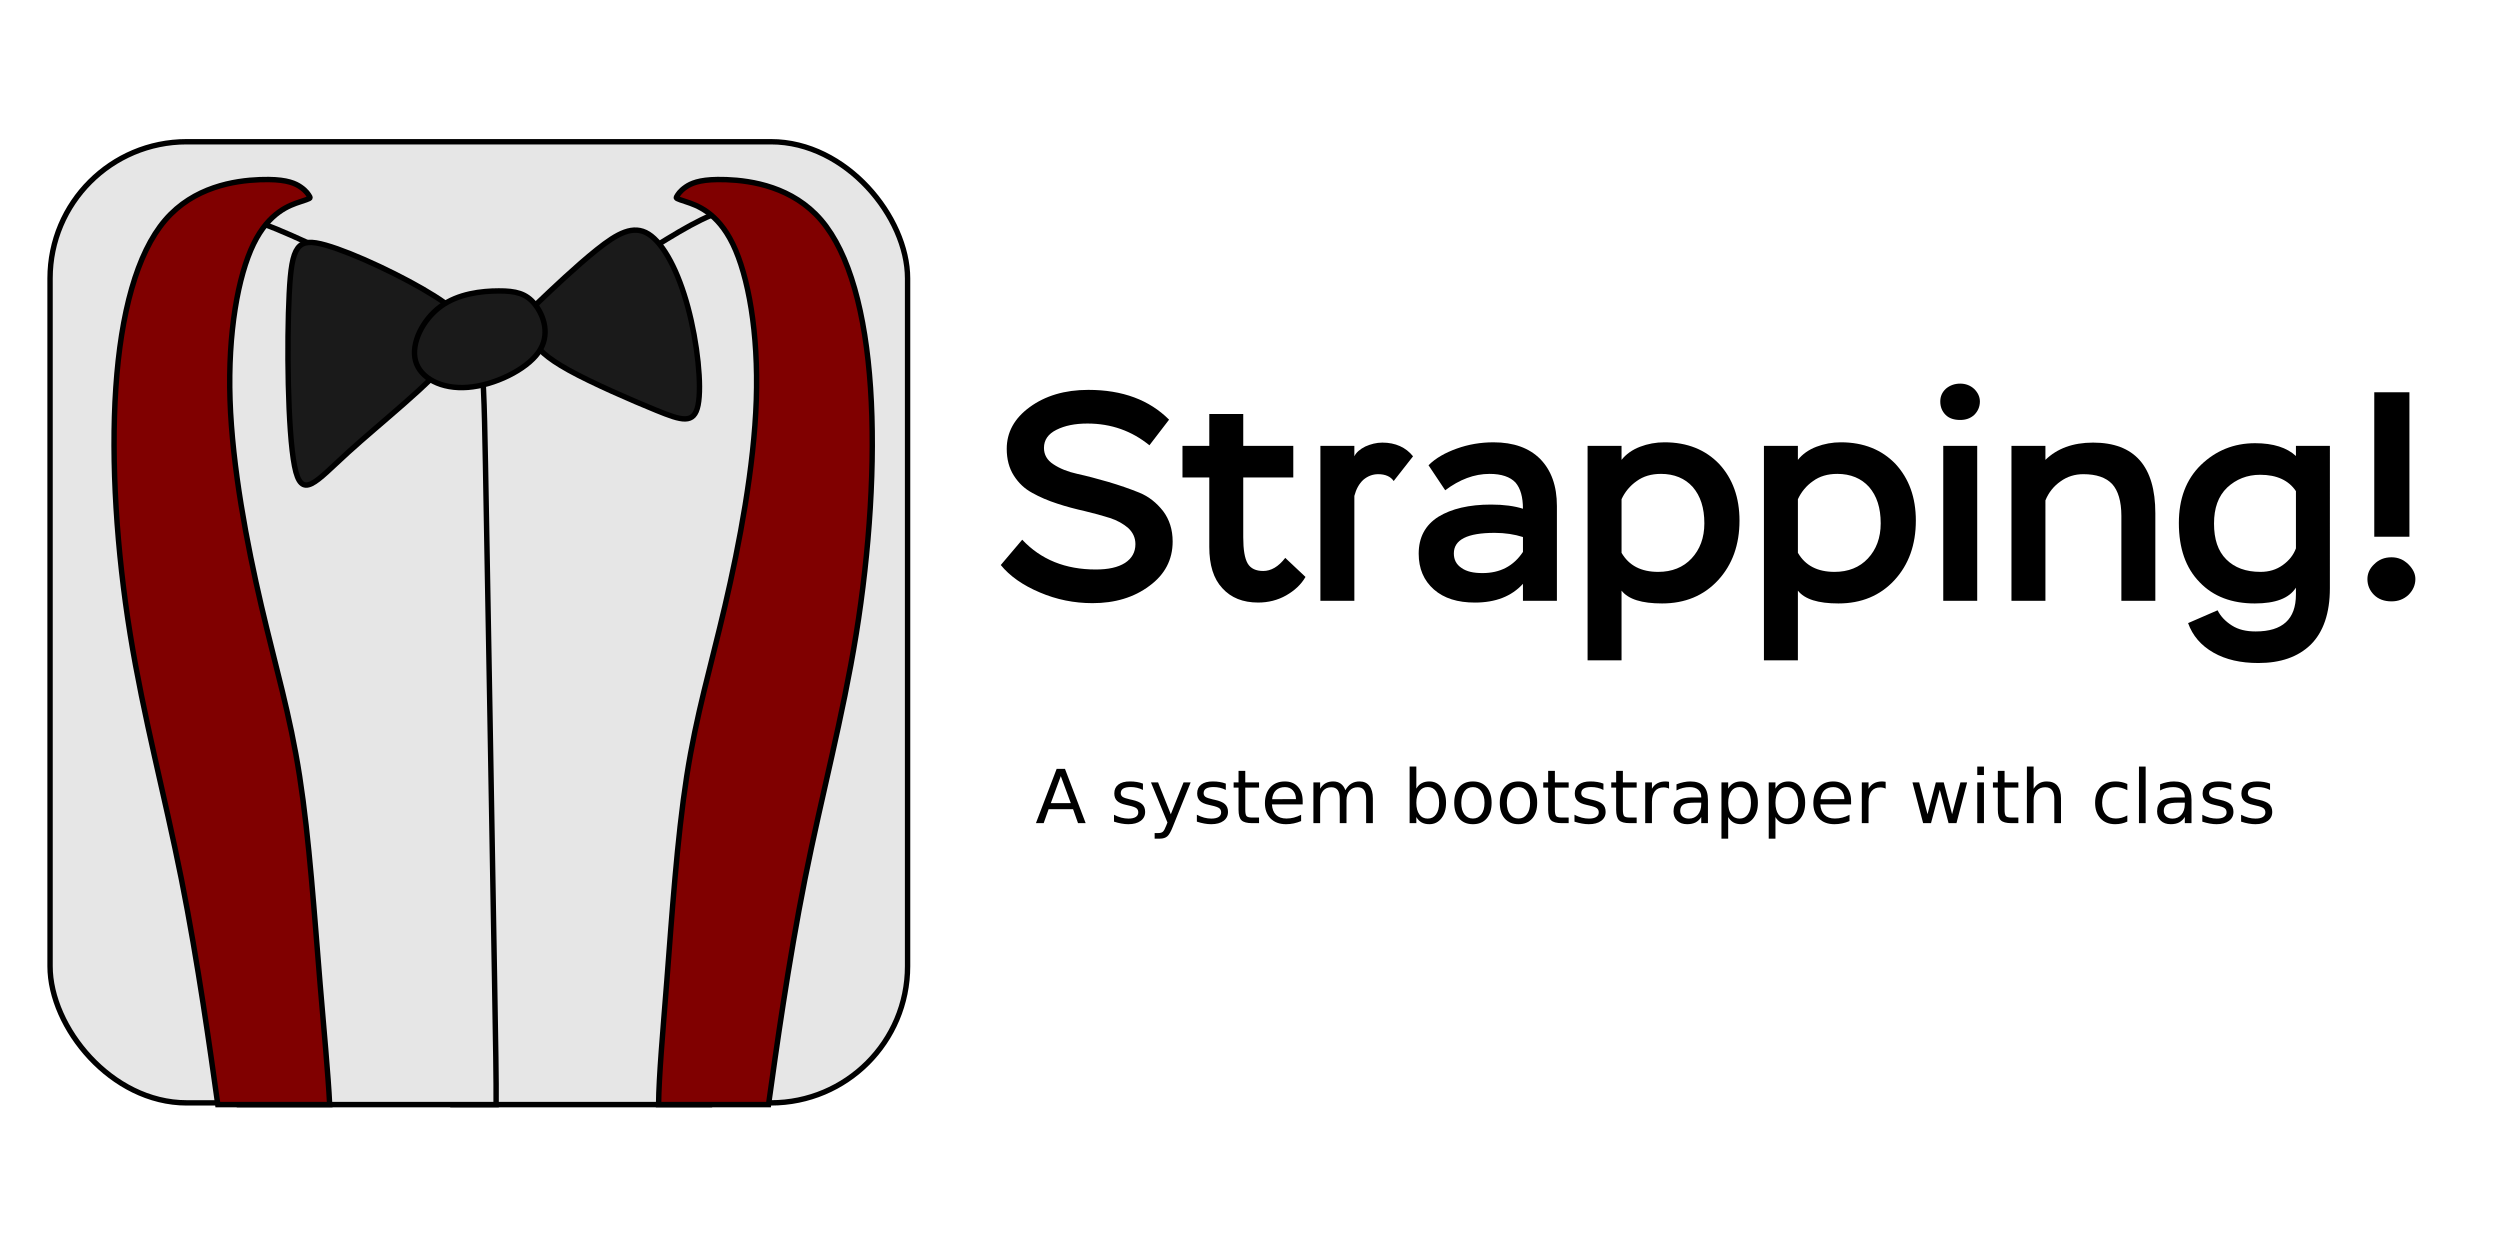 <?xml version="1.0" encoding="UTF-8" standalone="no"?>
<svg
   xmlns:dc="http://purl.org/dc/elements/1.1/"
   xmlns:cc="http://creativecommons.org/ns#"
   xmlns:rdf="http://www.w3.org/1999/02/22-rdf-syntax-ns#"
   xmlns:svg="http://www.w3.org/2000/svg"
   xmlns="http://www.w3.org/2000/svg"
   xmlns:sodipodi="http://sodipodi.sourceforge.net/DTD/sodipodi-0.dtd"
   xmlns:inkscape="http://www.inkscape.org/namespaces/inkscape"
   width="355.294mm"
   height="177.647mm"
   viewBox="0 0 355.294 177.647"
   version="1.1"
   id="svg1123"
   inkscape:version="1.0 (4035a4fb49, 2020-05-01)"
   sodipodi:docname="strapping-banner.svg"
   inkscape:export-filename="/tmp/strapping-banner.svg.png"
   inkscape:export-xdpi="100"
   inkscape:export-ydpi="100">
  <defs
     id="defs1117">
    <rect
       id="rect1870"
       height="49.616"
       width="259.304"
       y="73.207"
       x="130.122" />
    <rect
       id="rect1864"
       height="133.996"
       width="462.682"
       y="-2.911"
       x="-5.376" />
    <inkscape:path-effect
       effect="bspline"
       id="path-effect1021"
       is_visible="true"
       lpeversion="1"
       weight="33.333"
       steps="2"
       helper_size="0"
       apply_no_weight="true"
       apply_with_weight="true"
       only_selected="false" />
    <inkscape:path-effect
       effect="bspline"
       id="path-effect1017"
       is_visible="true"
       lpeversion="1"
       weight="33.333"
       steps="2"
       helper_size="0"
       apply_no_weight="true"
       apply_with_weight="true"
       only_selected="false" />
    <inkscape:path-effect
       only_selected="false"
       apply_with_weight="true"
       apply_no_weight="true"
       helper_size="0"
       steps="2"
       weight="33.333"
       lpeversion="1"
       is_visible="true"
       id="path-effect1013"
       effect="bspline" />
    <inkscape:path-effect
       effect="bspline"
       id="path-effect994"
       is_visible="true"
       lpeversion="1"
       weight="33.333"
       steps="2"
       helper_size="0"
       apply_no_weight="true"
       apply_with_weight="true"
       only_selected="false" />
    <inkscape:path-effect
       effect="bspline"
       id="path-effect843"
       is_visible="true"
       lpeversion="1"
       weight="33.333"
       steps="2"
       helper_size="0"
       apply_no_weight="true"
       apply_with_weight="true"
       only_selected="false" />
    <inkscape:path-effect
       effect="bspline"
       id="path-effect839"
       is_visible="true"
       lpeversion="1"
       weight="33.333"
       steps="2"
       helper_size="0"
       apply_no_weight="true"
       apply_with_weight="true"
       only_selected="false" />
    <inkscape:path-effect
       effect="bspline"
       id="path-effect835"
       is_visible="true"
       lpeversion="1"
       weight="33.333"
       steps="2"
       helper_size="0"
       apply_no_weight="true"
       apply_with_weight="true"
       only_selected="false" />
  </defs>
  <sodipodi:namedview
     inkscape:pagecheckerboard="true"
     fit-margin-bottom="0"
     fit-margin-right="0"
     fit-margin-left="0"
     fit-margin-top="0"
     inkscape:window-maximized="1"
     inkscape:window-y="0"
     inkscape:window-x="0"
     inkscape:window-height="703"
     inkscape:window-width="1366"
     showgrid="false"
     inkscape:document-rotation="0"
     inkscape:current-layer="layer1"
     inkscape:document-units="mm"
     inkscape:cy="288.83883"
     inkscape:cx="388.07626"
     inkscape:zoom="0.30229005"
     inkscape:pageshadow="2"
     inkscape:pageopacity="0.0"
     borderopacity="1.0"
     bordercolor="#666666"
     pagecolor="#ffffff"
     id="base" />
  <g
     transform="translate(11.726,23.056)"
     id="layer1"
     inkscape:groupmode="layer"
     inkscape:label="Layer 1">
    <rect
       y="-34.39"
       x="-34.691"
       height="201.805"
       width="403.949"
       id="rect2087"
       style="fill:#ffffff;stroke-width:0.867;stroke-linecap:round;stop-color:#000000" />
    <g
       style="font-style:normal;font-weight:normal;font-size:42.333px;line-height:1.25;font-family:sans-serif;letter-spacing:0px;word-spacing:0px;white-space:pre;shape-inside:url(#rect1864);fill:#000000;fill-opacity:1;stroke:none"
       id="text1862"
       transform="translate(134.863,26.967)"
       aria-label="Strapping!">
      <path
         id="path614"
         style="font-style:normal;font-variant:normal;font-weight:normal;font-stretch:normal;font-size:42.333px;font-family:Stem-Medium;-inkscape-font-specification:Stem-Medium"
         d="m 14.774,27.314 c 0,1.143 -0.508,2.032 -1.482,2.667 -1.016,0.635 -2.371,0.931 -4.149,0.931 -4.318,0 -7.789,-1.397 -10.456,-4.233 l -3.048,3.598 c 1.27,1.566 3.133,2.879 5.546,3.895 2.371,1.016 4.868,1.524 7.493,1.524 3.175,0 5.884,-0.804 8.086,-2.455 2.201,-1.609 3.302,-3.725 3.302,-6.308 0,-1.693 -0.466,-3.133 -1.355,-4.318 C 17.779,21.43 16.679,20.541 15.324,19.99 13.969,19.44 12.488,18.932 10.921,18.466 9.313,18.001 7.873,17.62 6.519,17.323 5.164,17.027 4.021,16.561 3.132,15.969 2.201,15.376 1.777,14.572 1.777,13.64 c 0,-1.143 0.593,-1.99 1.778,-2.582 1.185,-0.593 2.625,-0.889 4.403,-0.889 3.387,0 6.308,1.058 8.805,3.09 L 19.557,9.619 C 16.763,6.825 12.953,5.385 8.085,5.385 c -3.387,0 -6.138,0.847 -8.34,2.455 -2.201,1.609 -3.26,3.598 -3.26,5.927 0,1.482 0.339,2.752 1.016,3.81 0.677,1.058 1.524,1.863 2.625,2.455 1.058,0.593 2.244,1.101 3.556,1.524 1.27,0.423 2.582,0.762 3.895,1.058 1.27,0.296 2.455,0.635 3.556,0.974 1.058,0.339 1.947,0.847 2.625,1.439 0.677,0.635 1.016,1.397 1.016,2.286 z" />
      <path
         id="path616"
         style="font-style:normal;font-variant:normal;font-weight:normal;font-stretch:normal;font-size:42.333px;font-family:Stem-Medium;-inkscape-font-specification:Stem-Medium"
         d="m 21.462,17.831 h 3.81 v 9.864 c 0,2.582 0.593,4.53 1.863,5.884 1.228,1.355 2.921,2.032 5.08,2.032 1.439,0 2.794,-0.339 3.979,-1.016 1.185,-0.677 2.117,-1.524 2.752,-2.625 L 36.067,29.261 c -0.974,1.27 -2.032,1.863 -3.133,1.863 -1.016,0 -1.778,-0.339 -2.201,-1.058 -0.423,-0.72 -0.635,-1.947 -0.635,-3.725 v -8.509 h 7.112 v -4.487 H 30.098 V 8.814 H 25.272 V 13.344 H 21.462 Z" />
      <path
         id="path618"
         style="font-style:normal;font-variant:normal;font-weight:normal;font-stretch:normal;font-size:42.333px;font-family:Stem-Medium;-inkscape-font-specification:Stem-Medium"
         d="M 41.063,35.357 H 45.889 V 20.456 c 0.254,-0.974 0.677,-1.736 1.27,-2.286 0.593,-0.508 1.312,-0.804 2.117,-0.804 1.016,0 1.778,0.339 2.201,0.974 L 54.228,14.826 c -1.016,-1.27 -2.498,-1.947 -4.36,-1.947 -0.847,0 -1.651,0.212 -2.413,0.55 -0.762,0.381 -1.312,0.847 -1.566,1.397 v -1.482 h -4.826 z" />
      <path
         id="path620"
         style="font-style:normal;font-variant:normal;font-weight:normal;font-stretch:normal;font-size:42.333px;font-family:Stem-Medium;-inkscape-font-specification:Stem-Medium"
         d="m 58.8,19.652 c 2.032,-1.524 4.106,-2.328 6.308,-2.328 1.693,0 2.921,0.423 3.683,1.228 0.72,0.847 1.058,2.074 1.058,3.725 -1.185,-0.381 -2.709,-0.593 -4.53,-0.593 -3.133,0 -5.63,0.593 -7.493,1.736 -1.863,1.185 -2.794,2.921 -2.794,5.249 0,2.117 0.72,3.81 2.159,5.08 1.439,1.27 3.387,1.863 5.842,1.863 2.921,0 5.207,-0.889 6.816,-2.667 v 2.413 h 4.826 v -13.462 c 0,-2.879 -0.804,-5.08 -2.371,-6.689 -1.566,-1.566 -3.768,-2.371 -6.646,-2.371 -1.82,0 -3.556,0.296 -5.207,0.889 -1.651,0.593 -3.006,1.355 -4.022,2.371 z m 5.292,11.769 c -1.27,0 -2.244,-0.212 -2.963,-0.72 -0.762,-0.508 -1.101,-1.185 -1.101,-2.074 0,-1.947 1.905,-2.921 5.8,-2.921 1.482,0 2.836,0.212 4.022,0.593 v 2.117 c -1.355,2.032 -3.26,3.006 -5.757,3.006 z" />
      <path
         id="path622"
         style="font-style:normal;font-variant:normal;font-weight:normal;font-stretch:normal;font-size:42.333px;font-family:Stem-Medium;-inkscape-font-specification:Stem-Medium"
         d="m 79.035,43.824 h 4.826 v -9.906 c 0.974,1.228 2.879,1.82 5.757,1.82 3.26,0 5.927,-1.101 7.959,-3.302 2.032,-2.201 3.048,-5.038 3.048,-8.467 0,-3.302 -0.974,-5.969 -2.879,-8.043 -1.947,-2.032 -4.53,-3.09 -7.789,-3.09 -1.185,0 -2.371,0.212 -3.471,0.635 -1.101,0.423 -1.99,1.058 -2.625,1.863 V 13.344 H 79.035 Z M 89.449,17.323 c 1.905,0 3.429,0.635 4.53,1.863 1.101,1.27 1.651,2.963 1.651,5.165 0,2.074 -0.635,3.725 -1.82,4.995 -1.185,1.27 -2.794,1.905 -4.741,1.905 -2.413,0 -4.149,-0.889 -5.207,-2.709 v -7.62 c 0.466,-1.016 1.185,-1.905 2.159,-2.582 0.931,-0.677 2.074,-1.016 3.429,-1.016 z" />
      <path
         id="path624"
         style="font-style:normal;font-variant:normal;font-weight:normal;font-stretch:normal;font-size:42.333px;font-family:Stem-Medium;-inkscape-font-specification:Stem-Medium"
         d="m 104.097,43.824 h 4.826 v -9.906 c 0.974,1.228 2.879,1.82 5.757,1.82 3.26,0 5.927,-1.101 7.959,-3.302 2.032,-2.201 3.048,-5.038 3.048,-8.467 0,-3.302 -0.974,-5.969 -2.879,-8.043 -1.947,-2.032 -4.53,-3.09 -7.789,-3.09 -1.185,0 -2.371,0.212 -3.471,0.635 -1.101,0.423 -1.99,1.058 -2.625,1.863 v -1.99 h -4.826 z m 10.414,-26.501 c 1.905,0 3.429,0.635 4.53,1.863 1.101,1.27 1.651,2.963 1.651,5.165 0,2.074 -0.635,3.725 -1.82,4.995 -1.185,1.27 -2.794,1.905 -4.741,1.905 -2.413,0 -4.149,-0.889 -5.207,-2.709 v -7.62 c 0.466,-1.016 1.185,-1.905 2.159,-2.582 0.931,-0.677 2.074,-1.016 3.429,-1.016 z" />
      <path
         id="path626"
         style="font-style:normal;font-variant:normal;font-weight:normal;font-stretch:normal;font-size:42.333px;font-family:Stem-Medium;-inkscape-font-specification:Stem-Medium"
         d="m 129.581,35.357 h 4.826 V 13.344 h -4.826 z M 129.158,7.036 c 0,0.762 0.254,1.397 0.762,1.905 0.508,0.508 1.228,0.72 2.074,0.72 0.762,0 1.439,-0.212 1.99,-0.72 0.508,-0.508 0.804,-1.143 0.804,-1.905 0,-0.677 -0.296,-1.27 -0.804,-1.778 -0.55,-0.508 -1.228,-0.762 -1.99,-0.762 -0.804,0 -1.482,0.254 -2.032,0.72 -0.55,0.508 -0.804,1.101 -0.804,1.82 z" />
      <path
         id="path628"
         style="font-style:normal;font-variant:normal;font-weight:normal;font-stretch:normal;font-size:42.333px;font-family:Stem-Medium;-inkscape-font-specification:Stem-Medium"
         d="m 139.276,35.357 h 4.826 V 21.091 c 0.466,-1.143 1.185,-2.032 2.159,-2.709 0.931,-0.677 2.032,-1.016 3.217,-1.016 1.863,0 3.217,0.466 4.106,1.397 0.847,0.931 1.312,2.455 1.312,4.53 v 12.065 h 4.826 v -12.446 c 0,-6.689 -2.963,-10.033 -8.848,-10.033 -2.879,0 -5.122,0.847 -6.773,2.455 v -1.99 h -4.826 z" />
      <path
         id="path630"
         style="font-style:normal;font-variant:normal;font-weight:normal;font-stretch:normal;font-size:42.333px;font-family:Stem-Medium;-inkscape-font-specification:Stem-Medium"
         d="m 184.53,13.344 h -4.826 v 1.439 c -1.27,-1.185 -3.217,-1.82 -5.8,-1.82 -3.048,0 -5.588,1.058 -7.705,3.09 -2.117,2.074 -3.133,4.826 -3.133,8.255 0,3.598 0.974,6.392 2.963,8.424 1.947,2.032 4.572,3.006 7.832,3.006 2.921,0 4.868,-0.72 5.842,-2.244 v 0.974 c 0,3.514 -1.905,5.249 -5.715,5.249 -1.355,0 -2.455,-0.254 -3.387,-0.847 -0.931,-0.593 -1.609,-1.312 -2.032,-2.159 l -4.191,1.82 c 0.635,1.778 1.82,3.175 3.598,4.191 1.778,1.016 3.895,1.482 6.392,1.482 3.133,0 5.63,-0.847 7.451,-2.625 1.778,-1.778 2.709,-4.445 2.709,-8.001 z m -9.864,17.907 c -2.074,0 -3.683,-0.593 -4.868,-1.778 -1.185,-1.185 -1.736,-2.879 -1.736,-5.08 0,-2.201 0.593,-3.895 1.863,-5.122 1.27,-1.185 2.836,-1.82 4.699,-1.82 2.371,0 4.064,0.804 5.08,2.328 v 8.128 c -0.339,0.931 -0.974,1.736 -1.863,2.371 -0.931,0.677 -1.99,0.974 -3.175,0.974 z" />
      <path
         id="path632"
         style="font-style:normal;font-variant:normal;font-weight:normal;font-stretch:normal;font-size:42.333px;font-family:Stem-Medium;-inkscape-font-specification:Stem-Medium"
         d="m 190.837,26.256 h 4.995 V 5.724 h -4.995 z m -0.974,6.011 c 0,0.847 0.296,1.609 0.931,2.244 0.635,0.635 1.482,0.931 2.498,0.931 0.931,0 1.736,-0.296 2.413,-0.931 0.635,-0.635 0.974,-1.397 0.974,-2.244 0,-0.762 -0.339,-1.439 -1.016,-2.117 -0.677,-0.635 -1.439,-0.974 -2.371,-0.974 -1.016,0 -1.82,0.339 -2.455,0.974 -0.677,0.635 -0.974,1.355 -0.974,2.117 z" />
    </g>
    <g
       style="font-style:normal;font-weight:normal;font-size:10.583px;line-height:1.25;font-family:sans-serif;letter-spacing:0px;word-spacing:0px;white-space:pre;shape-inside:url(#rect1870);fill:#000000;fill-opacity:1;stroke:none"
       id="text1868"
       transform="translate(5.292,11.357)"
       aria-label="A system bootstrapper with class">
      <path
         id="path635"
         d="m 133.74,75.884 -1.416,3.84 h 2.837 z m -0.589,-1.028 h 1.183 l 2.94,7.715 h -1.085 l -0.703,-1.979 h -3.478 l -0.703,1.979 h -1.101 z" />
      <path
         id="path637"
         d="m 145.414,76.954 v 0.899 q -0.403,-0.207 -0.837,-0.31 -0.434,-0.103 -0.899,-0.103 -0.708,0 -1.065,0.217 -0.351,0.217 -0.351,0.651 0,0.331 0.253,0.522 0.253,0.186 1.018,0.357 l 0.326,0.072 q 1.013,0.217 1.437,0.615 0.429,0.393 0.429,1.101 0,0.806 -0.641,1.276 -0.636,0.47 -1.752,0.47 -0.465,0 -0.972,-0.093 -0.501,-0.088 -1.059,-0.269 v -0.982 q 0.527,0.274 1.039,0.413 0.512,0.134 1.013,0.134 0.672,0 1.034,-0.227 0.362,-0.233 0.362,-0.651 0,-0.388 -0.264,-0.594 -0.258,-0.207 -1.142,-0.398 l -0.331,-0.078 q -0.884,-0.186 -1.276,-0.568 -0.393,-0.388 -0.393,-1.059 0,-0.816 0.579,-1.261 0.579,-0.444 1.643,-0.444 0.527,0 0.992,0.078 0.465,0.078 0.858,0.233 z" />
      <path
         id="path639"
         d="m 149.646,83.108 q -0.403,1.034 -0.785,1.349 -0.382,0.315 -1.023,0.315 h -0.76 v -0.796 h 0.558 q 0.393,0 0.61,-0.186 0.217,-0.186 0.481,-0.878 l 0.171,-0.434 -2.341,-5.695 h 1.008 l 1.809,4.527 1.809,-4.527 h 1.008 z" />
      <path
         id="path641"
         d="m 157.191,76.954 v 0.899 q -0.403,-0.207 -0.837,-0.31 -0.434,-0.103 -0.899,-0.103 -0.708,0 -1.065,0.217 -0.351,0.217 -0.351,0.651 0,0.331 0.253,0.522 0.253,0.186 1.018,0.357 l 0.326,0.072 q 1.013,0.217 1.437,0.615 0.429,0.393 0.429,1.101 0,0.806 -0.641,1.276 -0.636,0.47 -1.752,0.47 -0.465,0 -0.972,-0.093 -0.501,-0.088 -1.059,-0.269 v -0.982 q 0.527,0.274 1.039,0.413 0.512,0.134 1.013,0.134 0.672,0 1.034,-0.227 0.362,-0.233 0.362,-0.651 0,-0.388 -0.264,-0.594 -0.258,-0.207 -1.142,-0.398 l -0.331,-0.078 q -0.884,-0.186 -1.276,-0.568 -0.393,-0.388 -0.393,-1.059 0,-0.816 0.579,-1.261 0.579,-0.444 1.643,-0.444 0.527,0 0.992,0.078 0.465,0.078 0.858,0.233 z" />
      <path
         id="path643"
         d="m 159.956,75.14 v 1.643 h 1.959 V 77.522 h -1.959 v 3.142 q 0,0.708 0.191,0.91 0.196,0.202 0.791,0.202 h 0.977 v 0.796 h -0.977 q -1.101,0 -1.519,-0.408 -0.419,-0.413 -0.419,-1.499 V 77.522 h -0.698 v -0.739 h 0.698 v -1.643 z" />
      <path
         id="path645"
         d="m 168.115,79.439 v 0.465 h -4.372 q 0.062,0.982 0.589,1.499 0.532,0.512 1.478,0.512 0.548,0 1.059,-0.134 0.517,-0.134 1.023,-0.403 v 0.899 q -0.512,0.217 -1.049,0.331 -0.537,0.114 -1.09,0.114 -1.385,0 -2.196,-0.806 -0.806,-0.806 -0.806,-2.181 0,-1.421 0.765,-2.253 0.77,-0.837 2.072,-0.837 1.168,0 1.845,0.754 0.682,0.749 0.682,2.041 z m -0.951,-0.279 q -0.01,-0.78 -0.439,-1.245 -0.424,-0.465 -1.127,-0.465 -0.796,0 -1.276,0.45 -0.475,0.45 -0.548,1.266 z" />
      <path
         id="path647"
         d="m 174.182,77.894 q 0.357,-0.641 0.853,-0.946 0.496,-0.305 1.168,-0.305 0.904,0 1.395,0.636 0.491,0.63 0.491,1.798 v 3.493 h -0.956 v -3.462 q 0,-0.832 -0.295,-1.235 -0.295,-0.403 -0.899,-0.403 -0.739,0 -1.168,0.491 -0.429,0.491 -0.429,1.338 v 3.271 h -0.956 v -3.462 q 0,-0.837 -0.295,-1.235 -0.295,-0.403 -0.909,-0.403 -0.729,0 -1.158,0.496 -0.429,0.491 -0.429,1.333 v 3.271 h -0.956 v -5.788 h 0.956 v 0.899 q 0.326,-0.532 0.78,-0.785 0.455,-0.253 1.08,-0.253 0.63,0 1.07,0.32 0.444,0.32 0.656,0.93 z" />
      <path
         id="path649"
         d="m 187.504,79.682 q 0,-1.049 -0.434,-1.643 -0.429,-0.599 -1.183,-0.599 -0.754,0 -1.189,0.599 -0.429,0.594 -0.429,1.643 0,1.049 0.429,1.648 0.434,0.594 1.189,0.594 0.754,0 1.183,-0.594 0.434,-0.599 0.434,-1.648 z m -3.235,-2.021 q 0.3,-0.517 0.754,-0.765 0.46,-0.253 1.096,-0.253 1.054,0 1.71,0.837 0.661,0.837 0.661,2.201 0,1.364 -0.661,2.201 -0.656,0.837 -1.71,0.837 -0.636,0 -1.096,-0.248 -0.455,-0.253 -0.754,-0.77 v 0.868 h -0.956 v -8.041 h 0.956 z" />
      <path
         id="path651"
         d="m 192.31,77.45 q -0.765,0 -1.209,0.599 -0.444,0.594 -0.444,1.633 0,1.039 0.439,1.638 0.444,0.594 1.214,0.594 0.76,0 1.204,-0.599 0.444,-0.599 0.444,-1.633 0,-1.028 -0.444,-1.628 -0.444,-0.605 -1.204,-0.605 z m 0,-0.806 q 1.24,0 1.948,0.806 0.708,0.806 0.708,2.232 0,1.421 -0.708,2.232 -0.708,0.806 -1.948,0.806 -1.245,0 -1.953,-0.806 -0.703,-0.811 -0.703,-2.232 0,-1.426 0.703,-2.232 0.708,-0.806 1.953,-0.806 z" />
      <path
         id="path653"
         d="m 198.785,77.45 q -0.765,0 -1.209,0.599 -0.444,0.594 -0.444,1.633 0,1.039 0.439,1.638 0.444,0.594 1.214,0.594 0.76,0 1.204,-0.599 0.444,-0.599 0.444,-1.633 0,-1.028 -0.444,-1.628 -0.444,-0.605 -1.204,-0.605 z m 0,-0.806 q 1.24,0 1.948,0.806 0.708,0.806 0.708,2.232 0,1.421 -0.708,2.232 -0.708,0.806 -1.948,0.806 -1.245,0 -1.953,-0.806 -0.703,-0.811 -0.703,-2.232 0,-1.426 0.703,-2.232 0.708,-0.806 1.953,-0.806 z" />
      <path
         id="path655"
         d="m 203.958,75.14 v 1.643 h 1.959 V 77.522 h -1.959 v 3.142 q 0,0.708 0.191,0.91 0.196,0.202 0.791,0.202 h 0.977 v 0.796 h -0.977 q -1.101,0 -1.519,-0.408 -0.419,-0.413 -0.419,-1.499 V 77.522 h -0.698 v -0.739 h 0.698 v -1.643 z" />
      <path
         id="path657"
         d="m 210.857,76.954 v 0.899 q -0.403,-0.207 -0.837,-0.31 -0.434,-0.103 -0.899,-0.103 -0.708,0 -1.065,0.217 -0.351,0.217 -0.351,0.651 0,0.331 0.253,0.522 0.253,0.186 1.018,0.357 l 0.326,0.072 q 1.013,0.217 1.437,0.615 0.429,0.393 0.429,1.101 0,0.806 -0.641,1.276 -0.636,0.47 -1.752,0.47 -0.465,0 -0.972,-0.093 -0.501,-0.088 -1.059,-0.269 v -0.982 q 0.527,0.274 1.039,0.413 0.512,0.134 1.013,0.134 0.672,0 1.034,-0.227 0.362,-0.233 0.362,-0.651 0,-0.388 -0.264,-0.594 -0.258,-0.207 -1.142,-0.398 l -0.331,-0.078 q -0.884,-0.186 -1.276,-0.568 -0.393,-0.388 -0.393,-1.059 0,-0.816 0.579,-1.261 0.579,-0.444 1.643,-0.444 0.527,0 0.992,0.078 0.465,0.078 0.858,0.233 z" />
      <path
         id="path659"
         d="m 213.622,75.14 v 1.643 h 1.959 V 77.522 h -1.959 v 3.142 q 0,0.708 0.191,0.91 0.196,0.202 0.791,0.202 h 0.977 v 0.796 h -0.977 q -1.101,0 -1.519,-0.408 -0.419,-0.413 -0.419,-1.499 V 77.522 h -0.698 v -0.739 h 0.698 v -1.643 z" />
      <path
         id="path661"
         d="m 220.184,77.672 q -0.16,-0.093 -0.351,-0.134 -0.186,-0.047 -0.413,-0.047 -0.806,0 -1.24,0.527 -0.429,0.522 -0.429,1.504 v 3.049 h -0.956 v -5.788 h 0.956 v 0.899 q 0.3,-0.527 0.78,-0.78 0.481,-0.258 1.168,-0.258 0.098,0 0.217,0.015 0.119,0.01 0.264,0.036 z" />
      <path
         id="path663"
         d="m 223.812,79.661 q -1.152,0 -1.597,0.264 -0.444,0.264 -0.444,0.899 0,0.506 0.331,0.806 0.336,0.295 0.909,0.295 0.791,0 1.266,-0.558 0.481,-0.563 0.481,-1.493 v -0.212 z m 1.897,-0.393 v 3.302 h -0.951 v -0.878 q -0.326,0.527 -0.811,0.78 -0.486,0.248 -1.189,0.248 -0.889,0 -1.416,-0.496 -0.522,-0.501 -0.522,-1.338 0,-0.977 0.651,-1.473 0.656,-0.496 1.953,-0.496 h 1.333 v -0.093 q 0,-0.656 -0.434,-1.013 -0.429,-0.362 -1.209,-0.362 -0.496,0 -0.966,0.119 -0.47,0.119 -0.904,0.357 v -0.878 q 0.522,-0.202 1.013,-0.3 0.491,-0.103 0.956,-0.103 1.256,0 1.876,0.651 0.62,0.651 0.62,1.974 z" />
      <path
         id="path665"
         d="m 228.587,81.703 v 3.07 h -0.956 v -7.989 h 0.956 v 0.878 q 0.3,-0.517 0.754,-0.765 0.46,-0.253 1.096,-0.253 1.054,0 1.71,0.837 0.661,0.837 0.661,2.201 0,1.364 -0.661,2.201 -0.656,0.837 -1.71,0.837 -0.636,0 -1.096,-0.248 -0.455,-0.253 -0.754,-0.77 z m 3.235,-2.021 q 0,-1.049 -0.434,-1.643 -0.429,-0.599 -1.183,-0.599 -0.754,0 -1.189,0.599 -0.429,0.594 -0.429,1.643 0,1.049 0.429,1.648 0.434,0.594 1.189,0.594 0.754,0 1.183,-0.594 0.434,-0.599 0.434,-1.648 z" />
      <path
         id="path667"
         d="m 235.305,81.703 v 3.07 h -0.956 v -7.989 h 0.956 v 0.878 q 0.3,-0.517 0.754,-0.765 0.46,-0.253 1.096,-0.253 1.054,0 1.71,0.837 0.661,0.837 0.661,2.201 0,1.364 -0.661,2.201 -0.656,0.837 -1.71,0.837 -0.636,0 -1.096,-0.248 -0.455,-0.253 -0.754,-0.77 z m 3.235,-2.021 q 0,-1.049 -0.434,-1.643 -0.429,-0.599 -1.183,-0.599 -0.754,0 -1.189,0.599 -0.429,0.594 -0.429,1.643 0,1.049 0.429,1.648 0.434,0.594 1.189,0.594 0.754,0 1.183,-0.594 0.434,-0.599 0.434,-1.648 z" />
      <path
         id="path669"
         d="m 246.054,79.439 v 0.465 h -4.372 q 0.062,0.982 0.589,1.499 0.532,0.512 1.478,0.512 0.548,0 1.059,-0.134 0.517,-0.134 1.023,-0.403 v 0.899 q -0.512,0.217 -1.049,0.331 -0.537,0.114 -1.09,0.114 -1.385,0 -2.196,-0.806 -0.806,-0.806 -0.806,-2.181 0,-1.421 0.765,-2.253 0.77,-0.837 2.072,-0.837 1.168,0 1.845,0.754 0.682,0.749 0.682,2.041 z m -0.951,-0.279 q -0.01,-0.78 -0.439,-1.245 -0.424,-0.465 -1.127,-0.465 -0.796,0 -1.276,0.45 -0.475,0.45 -0.548,1.266 z" />
      <path
         id="path671"
         d="m 250.968,77.672 q -0.16,-0.093 -0.351,-0.134 -0.186,-0.047 -0.413,-0.047 -0.806,0 -1.24,0.527 -0.429,0.522 -0.429,1.504 v 3.049 h -0.956 v -5.788 h 0.956 v 0.899 q 0.3,-0.527 0.78,-0.78 0.481,-0.258 1.168,-0.258 0.098,0 0.217,0.015 0.119,0.01 0.264,0.036 z" />
      <path
         id="path673"
         d="m 254.777,76.783 h 0.951 l 1.189,4.517 1.183,-4.517 h 1.121 l 1.189,4.517 1.183,-4.517 h 0.951 l -1.514,5.788 h -1.121 l -1.245,-4.744 -1.251,4.744 h -1.121 z" />
      <path
         id="path675"
         d="m 263.985,76.783 h 0.951 v 5.788 h -0.951 z m 0,-2.253 h 0.951 v 1.204 h -0.951 z" />
      <path
         id="path677"
         d="m 267.866,75.14 v 1.643 h 1.959 V 77.522 h -1.959 v 3.142 q 0,0.708 0.191,0.91 0.196,0.202 0.791,0.202 h 0.977 v 0.796 h -0.977 q -1.101,0 -1.519,-0.408 -0.419,-0.413 -0.419,-1.499 V 77.522 h -0.698 v -0.739 h 0.698 v -1.643 z" />
      <path
         id="path679"
         d="m 275.886,79.077 v 3.493 h -0.951 v -3.462 q 0,-0.822 -0.32,-1.23 -0.32,-0.408 -0.961,-0.408 -0.77,0 -1.214,0.491 -0.444,0.491 -0.444,1.338 v 3.271 h -0.956 v -8.041 h 0.956 v 3.152 q 0.341,-0.522 0.801,-0.78 0.465,-0.258 1.07,-0.258 0.997,0 1.509,0.62 0.512,0.615 0.512,1.814 z" />
      <path
         id="path681"
         d="m 285.312,77.005 v 0.889 q -0.403,-0.222 -0.811,-0.331 -0.403,-0.114 -0.816,-0.114 -0.925,0 -1.437,0.589 -0.512,0.584 -0.512,1.643 0,1.059 0.512,1.648 0.512,0.584 1.437,0.584 0.413,0 0.816,-0.109 0.408,-0.114 0.811,-0.336 v 0.878 q -0.398,0.186 -0.827,0.279 -0.424,0.093 -0.904,0.093 -1.307,0 -2.077,-0.822 -0.77,-0.822 -0.77,-2.217 0,-1.416 0.775,-2.227 0.78,-0.811 2.134,-0.811 0.439,0 0.858,0.093 0.419,0.088 0.811,0.269 z" />
      <path
         id="path683"
         d="m 286.966,74.53 h 0.951 v 8.041 h -0.951 z" />
      <path
         id="path685"
         d="m 292.536,79.661 q -1.152,0 -1.597,0.264 -0.444,0.264 -0.444,0.899 0,0.506 0.331,0.806 0.336,0.295 0.909,0.295 0.791,0 1.266,-0.558 0.481,-0.563 0.481,-1.493 v -0.212 z m 1.897,-0.393 v 3.302 h -0.951 v -0.878 q -0.326,0.527 -0.811,0.78 -0.486,0.248 -1.189,0.248 -0.889,0 -1.416,-0.496 -0.522,-0.501 -0.522,-1.338 0,-0.977 0.651,-1.473 0.656,-0.496 1.953,-0.496 h 1.333 v -0.093 q 0,-0.656 -0.434,-1.013 -0.429,-0.362 -1.209,-0.362 -0.496,0 -0.966,0.119 -0.47,0.119 -0.904,0.357 v -0.878 q 0.522,-0.202 1.013,-0.3 0.491,-0.103 0.956,-0.103 1.256,0 1.876,0.651 0.62,0.651 0.62,1.974 z" />
      <path
         id="path687"
         d="m 300.081,76.954 v 0.899 q -0.403,-0.207 -0.837,-0.31 -0.434,-0.103 -0.899,-0.103 -0.708,0 -1.065,0.217 -0.351,0.217 -0.351,0.651 0,0.331 0.253,0.522 0.253,0.186 1.018,0.357 l 0.326,0.072 q 1.013,0.217 1.437,0.615 0.429,0.393 0.429,1.101 0,0.806 -0.641,1.276 -0.636,0.47 -1.752,0.47 -0.465,0 -0.972,-0.093 -0.501,-0.088 -1.059,-0.269 v -0.982 q 0.527,0.274 1.039,0.413 0.512,0.134 1.013,0.134 0.672,0 1.034,-0.227 0.362,-0.233 0.362,-0.651 0,-0.388 -0.264,-0.594 -0.258,-0.207 -1.142,-0.398 l -0.331,-0.078 q -0.884,-0.186 -1.276,-0.568 -0.393,-0.388 -0.393,-1.059 0,-0.816 0.579,-1.261 0.579,-0.444 1.643,-0.444 0.527,0 0.992,0.078 0.465,0.078 0.858,0.233 z" />
      <path
         id="path689"
         d="m 305.595,76.954 v 0.899 q -0.403,-0.207 -0.837,-0.31 -0.434,-0.103 -0.899,-0.103 -0.708,0 -1.065,0.217 -0.351,0.217 -0.351,0.651 0,0.331 0.253,0.522 0.253,0.186 1.018,0.357 l 0.326,0.072 q 1.013,0.217 1.437,0.615 0.429,0.393 0.429,1.101 0,0.806 -0.641,1.276 -0.636,0.47 -1.752,0.47 -0.465,0 -0.972,-0.093 -0.501,-0.088 -1.059,-0.269 v -0.982 q 0.527,0.274 1.039,0.413 0.512,0.134 1.013,0.134 0.672,0 1.034,-0.227 0.362,-0.233 0.362,-0.651 0,-0.388 -0.264,-0.594 -0.258,-0.207 -1.142,-0.398 l -0.331,-0.078 q -0.884,-0.186 -1.276,-0.568 -0.393,-0.388 -0.393,-1.059 0,-0.816 0.579,-1.261 0.579,-0.444 1.643,-0.444 0.527,0 0.992,0.078 0.465,0.078 0.858,0.233 z" />
    </g>
    <rect
       y="-2.911"
       x="-5.376"
       height="137.449"
       width="377.539"
       id="rect2065"
       style="fill:none;stroke-width:0.773;stroke-linecap:round;stop-color:#000000" />
    <g
       inkscape:label="Layer 1"
       id="layer1-6"
       transform="translate(-52.593,-70.319)">
      <rect
         style="opacity:1;fill:#e6e6e6;fill-opacity:1;stroke:#000000;stroke-width:0.765;stroke-linecap:round;stroke-miterlimit:4;stroke-dasharray:none;stroke-opacity:1"
         id="rect1023"
         width="121.869"
         height="136.594"
         x="47.981"
         y="67.407"
         ry="19.422" />
      <path
         id="path1019"
         style="fill:#e6e6e6;fill-opacity:1;stroke:#000000;stroke-width:2.918;stroke-linecap:butt;stroke-linejoin:miter;stroke-miterlimit:4;stroke-dasharray:none;stroke-dashoffset:0;stroke-opacity:1"
         d="M 401.188 111.07 C 396.733 110.948 391.877 111.788 386.732 113.475 C 373.013 117.972 357.418 128.372 335.23 142.232 C 313.043 156.093 284.617 173.175 270.264 183.496 C 255.91 193.817 255.629 197.376 251.797 211.014 C 247.965 224.652 240.584 248.37 236.795 312.926 C 233.006 377.481 232.811 482.872 235.852 540.48 C 237.187 565.791 239.149 581.871 242.557 592.396 L 381.027 592.396 C 385.063 585.271 386.945 575.744 389.895 557.137 C 393.592 533.815 399.12 495.597 406.824 452.855 C 414.528 410.114 424.409 362.851 429.252 314.246 C 434.095 265.641 433.9 215.698 432.148 181.771 C 430.397 147.845 427.088 129.938 419.602 120.221 C 414.922 114.147 408.612 111.274 401.188 111.07 z "
         transform="matrix(0.265,0,0,0.265,40.866,47.263)" />
      <path
         id="path1015"
         style="fill:#e6e6e6;stroke:#000000;stroke-width:2.918;stroke-linecap:butt;stroke-linejoin:miter;stroke-miterlimit:4;stroke-dasharray:none;stroke-dashoffset:0;stroke-opacity:1"
         d="M 109.883 112.945 C 105.276 113.045 101.222 113.978 97.809 115.924 C 84.157 123.707 80.772 147.7 79.18 178.414 C 77.587 209.128 77.789 246.558 88.277 311.619 C 98.766 376.68 119.539 469.365 124.717 523.578 C 128.388 562.012 124.229 581.099 128.029 592.396 L 266.07 592.396 C 266.173 580.04 265.823 559.668 265.209 524.242 C 263.954 451.788 261.635 316.939 260.352 248.883 C 259.068 180.826 258.819 179.571 242.148 170.057 C 225.478 160.543 192.386 142.773 163.881 129.672 C 142.502 119.846 123.704 112.647 109.883 112.945 z "
         transform="matrix(0.265,0,0,0.265,40.866,47.263)" />
      <path
         style="fill:#1a1a1a;fill-opacity:1;stroke:#000000;stroke-width:0.772;stroke-linecap:butt;stroke-linejoin:miter;stroke-miterlimit:4;stroke-dasharray:none;stroke-dashoffset:0;stroke-opacity:1"
         d="m 117.405,90.193 c 1.787,-1.704 5.362,-5.111 8.282,-7.442 2.921,-2.331 5.187,-3.586 7.354,-2.221 2.167,1.366 4.234,5.351 5.59,10.395 1.357,5.043 2.003,11.144 1.444,13.914 -0.56,2.769 -2.325,2.206 -5.941,0.734 -3.615,-1.473 -9.08,-3.855 -12.395,-5.685 -3.314,-1.83 -4.478,-3.109 -5.149,-4.228 -0.671,-1.119 -0.849,-2.079 -0.929,-2.679 -0.08,-0.6 -0.062,-0.842 -0.052,-0.962 0.009,-0.121 0.009,-0.121 1.796,-1.824 z"
         id="path841"
         inkscape:path-effect="#path-effect843"
         inkscape:original-d="m 115.61783,91.896604 c 3.57467,-3.407007 7.14902,-6.814218 10.72323,-10.221818 2.267,-1.254857 4.53366,-2.509933 6.80009,-3.765293 2.06724,3.986014 4.13413,7.971605 6.2008,11.95701 0.64674,6.101522 1.29319,12.202537 1.93938,18.303407 -1.76565,-0.56251 -3.5315,-1.12527 -5.29766,-1.68829 -5.4648,-2.38204 -10.92966,-4.76425 -16.39488,-7.146769 -1.16371,-1.278452 -2.32762,-2.557086 -3.49186,-3.836067 -0.17768,-0.959284 -0.35561,-1.918767 -0.53382,-2.878584 0.0185,-0.24094 0.0367,-0.482133 0.0547,-0.723596 2.7e-4,2.65e-4 2.8e-4,2.65e-4 2e-5,0 z"
         sodipodi:nodetypes="sccccccccss" />
      <path
         style="fill:#1a1a1a;fill-opacity:1;stroke:#000000;stroke-width:0.772;stroke-linecap:butt;stroke-linejoin:miter;stroke-miterlimit:4;stroke-dasharray:none;stroke-dashoffset:0;stroke-opacity:1"
         d="m 102.628,89.338 c -4.253,-2.687 -11.466,-6.106 -15.48,-7.243 -4.014,-1.137 -4.829,0.007 -5.177,6.884 -0.349,6.876 -0.232,19.483 0.751,24.511 0.983,5.028 2.974,2.284 7.576,-1.904 4.602,-4.189 11.884,-9.919 14.88,-13.762 2.995,-3.843 1.704,-5.799 -2.549,-8.486 z"
         id="path833"
         inkscape:path-effect="#path-effect835"
         inkscape:original-d="M 105.58892,90.069259 C 98.375858,86.650808 91.16253,83.232092 83.948941,79.813112 c -0.814253,1.144926 -1.628738,2.289543 -2.443501,3.433916 0.116911,12.607774 0.233555,25.214782 0.349938,37.821772 1.819248,-2.57282 3.841006,-5.29398 5.761111,-7.94137 7.283053,-5.73024 14.565551,-11.4605 21.847931,-17.191155 -1.2916,-1.955445 -2.5834,-3.911079 -3.8755,-5.867016 z" />
      <path
         style="fill:#1a1a1a;stroke:#000000;stroke-width:0.772;stroke-linecap:butt;stroke-linejoin:miter;stroke-miterlimit:4;stroke-dasharray:none;stroke-dashoffset:0;stroke-opacity:1"
         d="m 111.75,88.61 c -2.417,0.006 -5.769,0.367 -8.289,2.228 -2.52,1.861 -4.207,5.221 -3.542,7.699 0.665,2.478 3.681,4.073 7.445,3.775 3.764,-0.298 8.274,-2.487 10.027,-4.971 1.752,-2.483 0.746,-5.26 -0.498,-6.824 -1.244,-1.564 -2.725,-1.913 -5.142,-1.907 z"
         id="path837"
         inkscape:path-effect="#path-effect839"
         inkscape:original-d="m 112.68527,88.254101 c -3.35201,0.361553 -6.70429,0.722841 -10.05684,1.083865 -1.68666,3.360616 -3.373529,6.720832 -5.060692,10.080853 3.016522,1.595351 6.032652,3.190371 9.048582,4.785171 4.51137,-2.18964 9.02229,-4.379449 13.53304,-6.569569 -1.00622,-2.776876 -2.01267,-5.553908 -3.0194,-8.331258 -1.48133,-0.34943 -2.96286,-0.699111 -4.44469,-1.049062 z" />
      <path
         id="path992"
         style="fill:#800000;stroke:#000000;stroke-width:2.918;stroke-linecap:butt;stroke-linejoin:miter;stroke-miterlimit:4;stroke-dasharray:none;stroke-dashoffset:0;stroke-opacity:1"
         d="M 144.109 96.279 C 142.663 96.261 141.096 96.28 139.396 96.344 C 125.798 96.852 103.838 100.246 88.59 118.055 C 73.342 135.863 64.808 168.086 62.125 208.008 C 59.442 247.93 62.611 295.55 69.82 340.146 C 77.03 384.743 88.281 426.312 97.256 471.285 C 106.231 516.258 112.928 564.633 116.523 590.336 C 116.631 591.104 116.714 591.668 116.816 592.396 L 176.807 592.396 C 175.988 575.953 173.784 553.233 171.682 527.855 C 168.668 491.475 165.875 449.678 160.684 416.328 C 155.492 382.978 147.903 358.076 140.17 324.939 C 132.437 291.803 124.559 250.437 123.365 214.473 C 122.171 178.509 127.66 147.951 135.979 130.834 C 144.297 113.717 155.443 110.044 161.016 108.207 C 166.589 106.37 166.59 106.37 166.031 105.391 C 165.472 104.411 164.353 102.45 161.215 100.297 C 158.469 98.413 154.235 96.411 144.109 96.279 z "
         transform="matrix(0.265,0,0,0.265,40.866,47.263)" />
      <path
         id="path992-3"
         style="fill:#800000;stroke:#000000;stroke-width:2.918;stroke-linecap:butt;stroke-linejoin:miter;stroke-miterlimit:4;stroke-dasharray:none;stroke-dashoffset:0;stroke-opacity:1"
         d="M 384.865 96.279 C 374.74 96.411 370.504 98.413 367.758 100.297 C 364.62 102.45 363.502 104.411 362.943 105.391 C 362.385 106.37 362.384 106.37 367.957 108.207 C 373.53 110.044 384.678 113.717 392.996 130.834 C 401.314 147.951 406.801 178.509 405.607 214.473 C 404.413 250.437 396.538 291.803 388.805 324.939 C 381.072 358.076 373.483 382.978 368.291 416.328 C 363.099 449.678 360.306 491.475 357.639 525.793 C 355.46 553.821 353.367 576.854 353.195 592.396 L 412.156 592.396 C 412.258 591.668 412.342 591.104 412.449 590.336 C 416.045 564.633 422.744 516.258 431.719 471.285 C 440.694 426.312 451.943 384.743 459.152 340.146 C 466.362 295.55 469.53 247.93 466.848 208.008 C 464.165 168.086 455.633 135.863 440.385 118.055 C 425.137 100.246 403.177 96.852 389.578 96.344 C 387.878 96.28 386.312 96.261 384.865 96.279 z "
         transform="matrix(0.265,0,0,0.265,40.866,47.263)" />
    </g>
  </g>
</svg>
